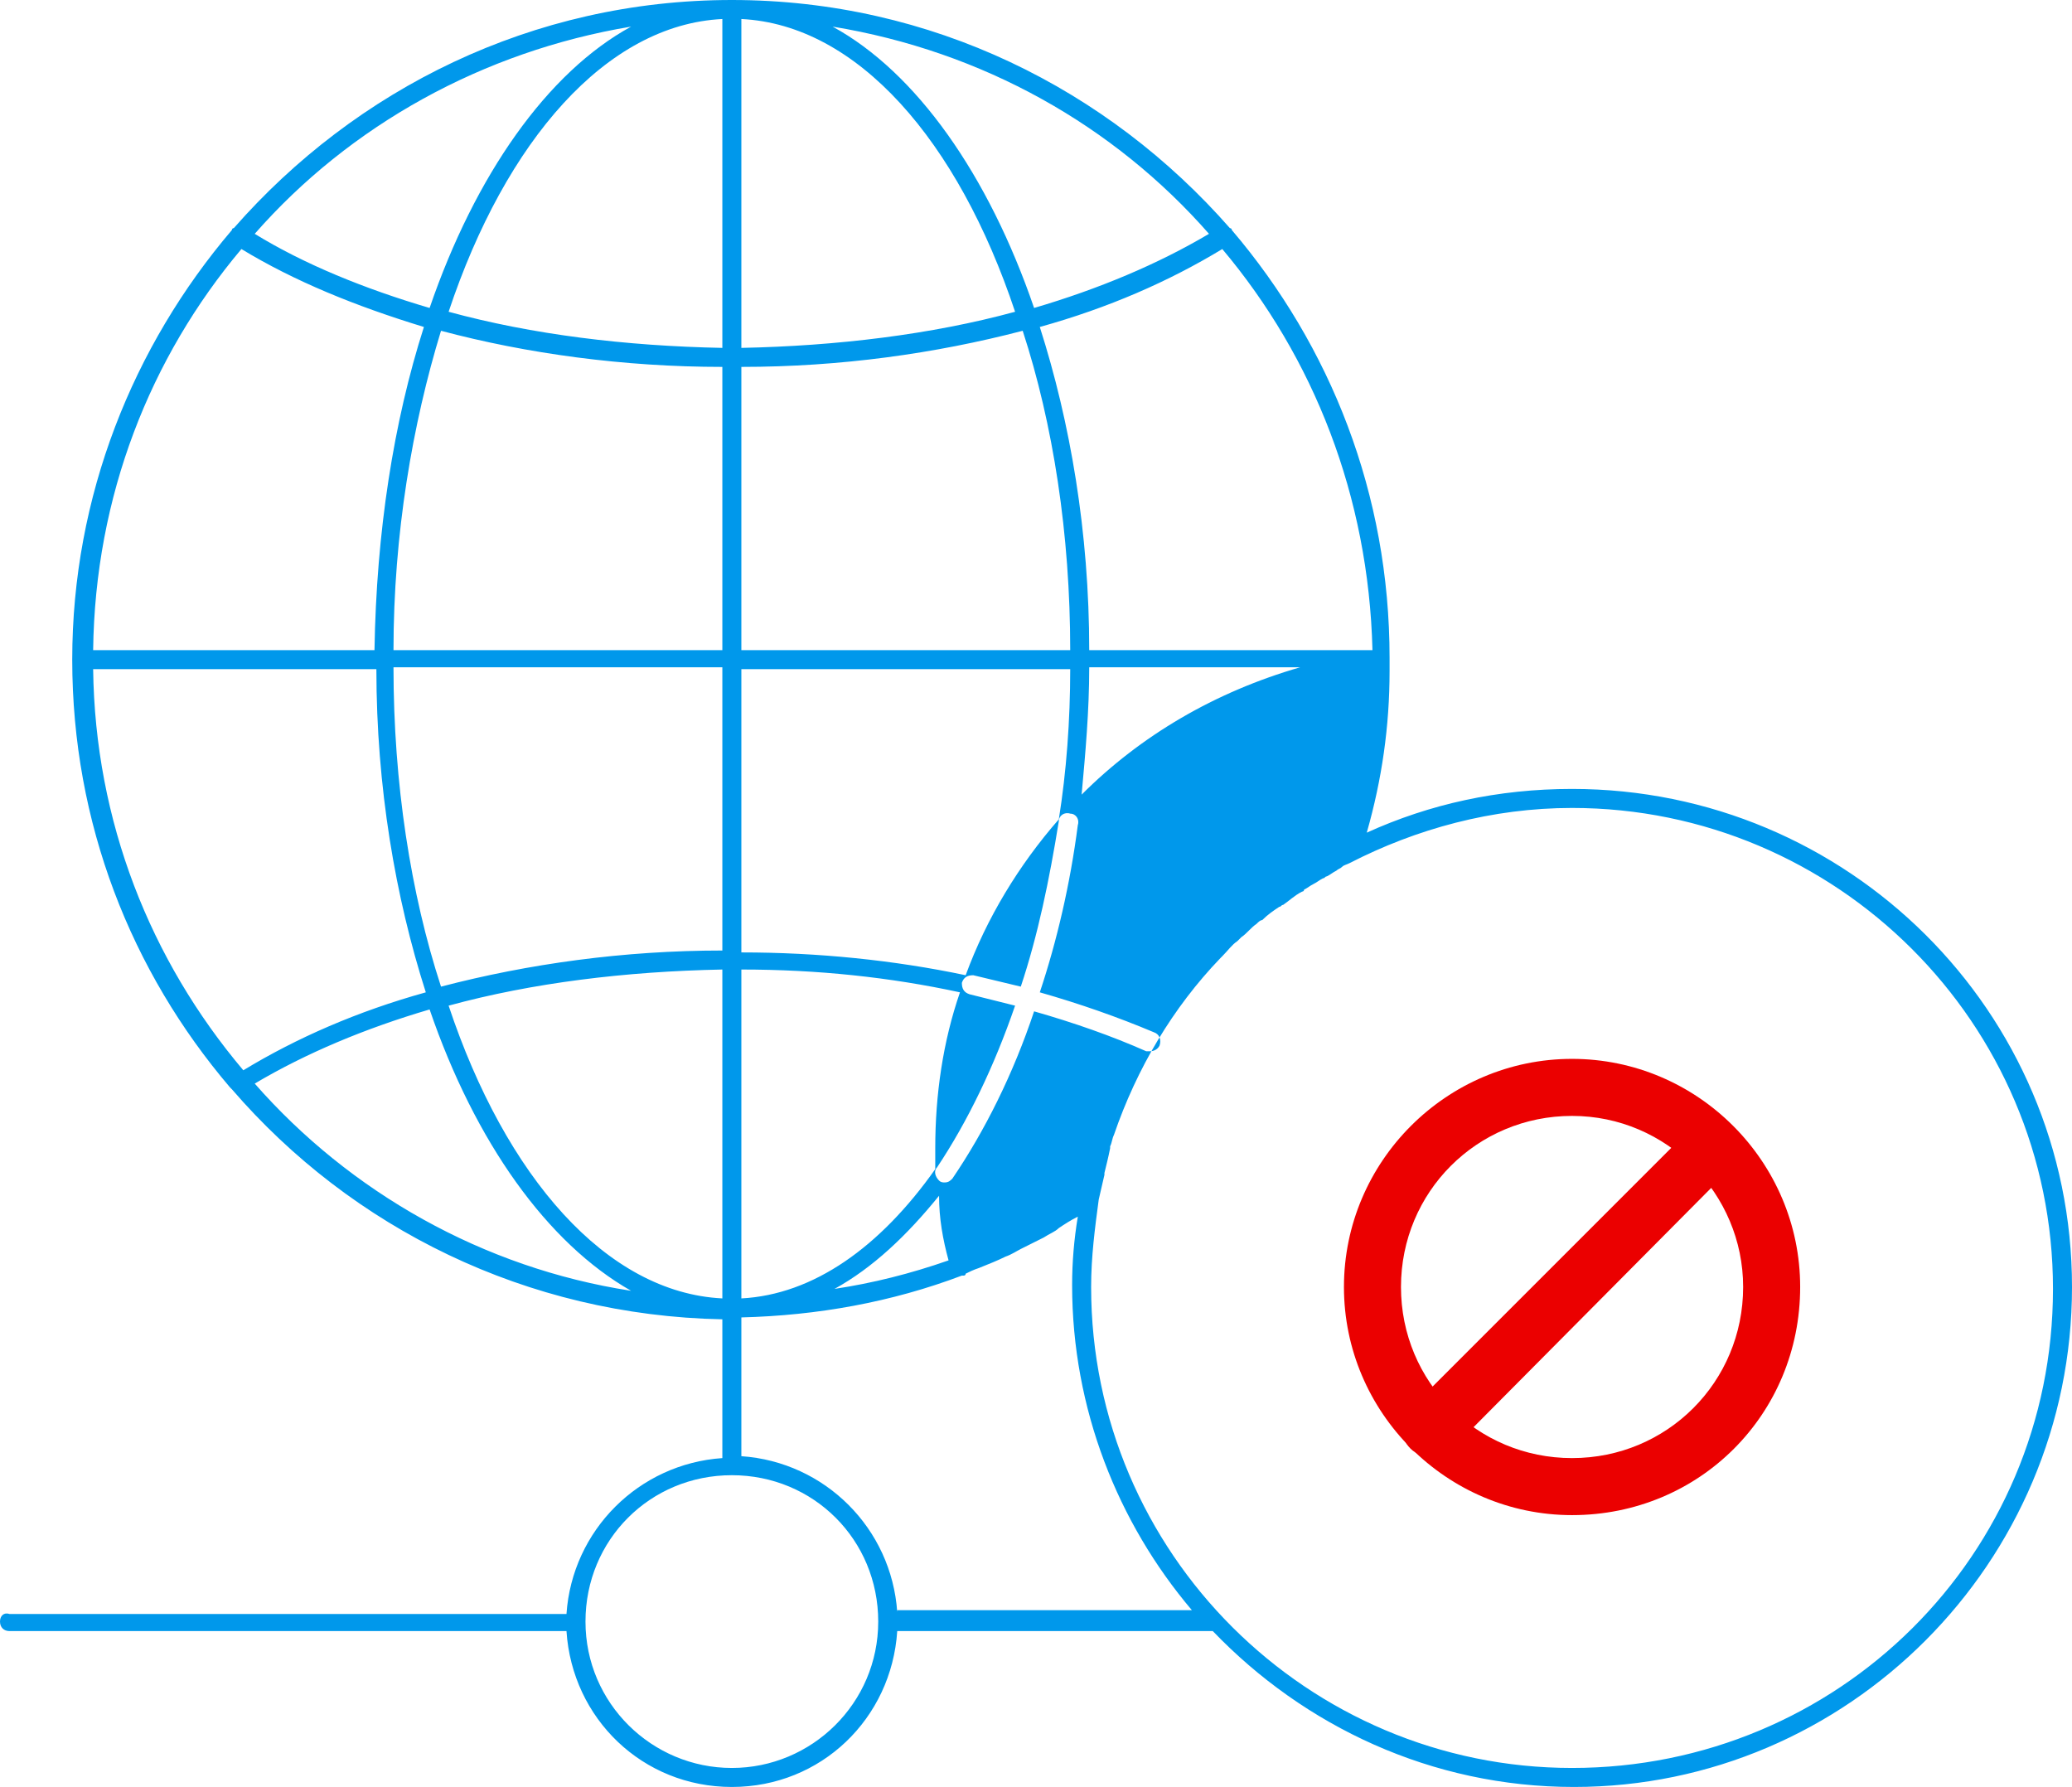<?xml version="1.0" encoding="utf-8"?>
<!-- Generator: Adobe Illustrator 27.8.1, SVG Export Plug-In . SVG Version: 6.00 Build 0)  -->
<svg version="1.2" baseProfile="tiny" id="Layer_1" xmlns="http://www.w3.org/2000/svg" xmlns:xlink="http://www.w3.org/1999/xlink"
	 x="0px" y="0px" viewBox="0 0 109 94" overflow="visible" xml:space="preserve">
<g>
	<path fill="#EB0000" d="M75.3,76.6c-0.4,0-0.8-0.1-1.1-0.4c-0.6-0.6-0.6-1.5,0-2.1l14.8-14.8c0.6-0.6,1.5-0.6,2.1,0s0.6,1.5,0,2.1
		L76.4,76.2C76.1,76.5,75.7,76.6,75.3,76.6z"/>
</g>
<g>
	<path fill="#EB0000" d="M82.7,79.7c-6.6,0-12-5.4-12-12c0-6.6,5.4-12,12-12c6.6,0,12,5.4,12,12C94.7,74.4,89.4,79.7,82.7,79.7z
		 M82.7,58.7c-5,0-9,4-9,9c0,5,4,9,9,9c5,0,9-4,9-9C91.7,62.8,87.7,58.7,82.7,58.7z"/>
</g>
<path fill="#0098EB" d="M82.7,41.5c-3.9,0-7.5,0.8-10.8,2.3c0.8-2.8,1.2-5.6,1.2-8.5c0-0.2,0-0.3,0-0.5c0,0,0,0,0,0
	c0-0.1,0-0.1,0-0.2c0-8.6-3.1-16.4-8.3-22.5c0,0,0,0,0,0c0-0.1-0.1-0.1-0.1-0.1C58.3,4.7,49,0,38.5,0C28,0,18.7,4.7,12.3,12
	c-0.1,0-0.1,0.1-0.1,0.1c0,0,0,0,0,0C7,18.2,3.8,26.1,3.8,34.7c0,8.6,3.1,16.4,8.3,22.5c0,0,0,0,0,0c0,0,0.1,0.1,0.1,0.1
	c6.3,7.3,15.5,11.9,25.8,12.1v7.3c-4.4,0.3-7.9,3.8-8.2,8.2H0.5C0.2,84.8,0,85,0,85.3s0.2,0.5,0.5,0.5h29.3c0.3,4.6,4,8.2,8.7,8.2
	s8.4-3.6,8.7-8.2h16.6c4.8,5,11.5,8.2,19,8.2C97.2,94,109,82.2,109,67.7S97.2,41.5,82.7,41.5z M72.2,34.2H57.3c0-6.2-1-12-2.6-17
	c3.6-1,6.8-2.4,9.6-4.1C69.1,18.8,72,26.1,72.2,34.2z M49.7,62.2c-0.1,0-0.2,0-0.3-0.1c-0.2-0.2-0.3-0.5-0.1-0.7
	c1.6-2.4,3-5.3,4.1-8.5c-0.8-0.2-1.6-0.4-2.4-0.6c-0.3-0.1-0.4-0.3-0.4-0.6c0.1-0.3,0.3-0.4,0.6-0.4c0.8,0.2,1.7,0.4,2.5,0.6
	c0.9-2.7,1.5-5.6,2-8.7c0-0.3,0.3-0.5,0.6-0.4c0.3,0,0.5,0.3,0.4,0.6c-0.4,3.1-1.1,6.1-2,8.8c2.1,0.6,4.1,1.3,6,2.1
	c0.3,0.1,0.4,0.4,0.3,0.7c-0.1,0.2-0.3,0.3-0.5,0.3c-0.1,0-0.1,0-0.2,0c-1.8-0.8-3.8-1.5-5.9-2.1c-1.1,3.3-2.6,6.3-4.3,8.8
	C50,62.1,49.9,62.2,49.7,62.2z M49.9,66.3c-2,0.7-4,1.2-6,1.5c2-1.1,3.8-2.8,5.5-4.9C49.4,64.1,49.6,65.2,49.9,66.3z M56.9,41.8
	c0.2-2.2,0.4-4.4,0.4-6.7h11.1C63.9,36.4,60,38.7,56.9,41.8z M63.6,12.3c-2.7,1.6-5.8,2.9-9.2,3.9C52,9.2,48.2,3.8,43.8,1.4
	C51.7,2.7,58.6,6.6,63.6,12.3z M39,1c6.1,0.3,11.4,6.4,14.4,15.4c-4.4,1.2-9.4,1.8-14.4,1.9V1z M39,19.3c5.2,0,10.2-0.7,14.8-1.9
	c1.6,4.9,2.5,10.7,2.5,16.8H39V19.3z M39,35.2h17.3c0,2.7-0.2,5.4-0.6,7.9c-2.1,2.4-3.8,5.2-4.9,8.2c-3.8-0.8-7.8-1.2-11.8-1.2V35.2
	z M39,51c4,0,7.8,0.4,11.5,1.2c-0.9,2.6-1.3,5.4-1.3,8.2c0,0.4,0,0.7,0,1.1c-2.9,4.1-6.4,6.6-10.2,6.8V51z M20.7,34.2
	c0-6.1,1-11.9,2.5-16.8c4.5,1.2,9.6,1.9,14.8,1.9v14.9H20.7z M38,35.2V50c-5.2,0-10.2,0.7-14.8,1.9c-1.6-4.9-2.5-10.7-2.5-16.8H38z
	 M23.6,16.4C26.6,7.4,31.9,1.3,38,1v17.3C32.9,18.2,28,17.6,23.6,16.4z M33.2,1.4C28.8,3.8,25,9.2,22.6,16.2c-3.4-1-6.6-2.3-9.2-3.9
	C18.4,6.6,25.4,2.7,33.2,1.4z M12.7,13.1c2.8,1.7,6,3,9.6,4.1c-1.6,5-2.5,10.8-2.6,17H4.9C5,26.1,7.9,18.8,12.7,13.1z M4.9,35.2
	h14.9c0,6.2,1,12,2.6,17c-3.6,1-6.8,2.4-9.6,4.1C7.9,50.5,5,43.2,4.9,35.2z M13.4,57c2.7-1.6,5.8-2.9,9.2-3.9
	c2.4,7,6.2,12.3,10.6,14.8C25.4,66.7,18.4,62.7,13.4,57z M23.6,52.9C28,51.7,32.9,51.1,38,51v17.3C31.9,68,26.6,61.9,23.6,52.9z
	 M38.5,93c-4.2,0-7.7-3.4-7.7-7.7s3.4-7.7,7.7-7.7s7.7,3.4,7.7,7.7S42.7,93,38.5,93z M47.2,84.8c-0.3-4.4-3.8-7.9-8.2-8.2v-7.3
	c4-0.1,7.9-0.8,11.6-2.2c0,0,0,0,0.1,0c0,0,0.1,0,0.1-0.1c0.2-0.1,0.4-0.2,0.7-0.3c0.5-0.2,1-0.4,1.4-0.6c0.3-0.1,0.6-0.3,0.8-0.4
	c0.4-0.2,0.8-0.4,1.2-0.6c0.3-0.2,0.6-0.3,0.8-0.5c0.3-0.2,0.6-0.4,1-0.6c-0.2,1.2-0.3,2.4-0.3,3.6c0,6.5,2.4,12.5,6.3,17.1H47.2z
	 M82.7,93c-13.9,0-25.3-11.3-25.3-25.3c0-1.6,0.2-3.1,0.4-4.6c0.1-0.4,0.2-0.9,0.3-1.3c0,0,0,0,0-0.1c0,0,0,0,0,0
	c0.1-0.4,0.2-0.8,0.3-1.3c0,0,0-0.1,0-0.1c0.1-0.2,0.1-0.4,0.2-0.6c1.2-3.5,3.1-6.7,5.6-9.3c0,0,0.1-0.1,0.1-0.1
	c0.3-0.3,0.5-0.6,0.8-0.8c0.1-0.1,0.1-0.1,0.2-0.2c0.3-0.2,0.5-0.5,0.8-0.7c0.1-0.1,0.2-0.2,0.3-0.2c0.3-0.3,0.6-0.5,0.9-0.7
	c0.1,0,0.1-0.1,0.2-0.1c0.3-0.2,0.6-0.5,1-0.7c0,0,0.1,0,0.1-0.1c0.2-0.1,0.3-0.2,0.5-0.3c0.2-0.1,0.3-0.2,0.5-0.3
	c0.1,0,0.1-0.1,0.2-0.1c0.2-0.1,0.3-0.2,0.5-0.3c0.1-0.1,0.2-0.1,0.3-0.2c0.1-0.1,0.2-0.1,0.4-0.2c3.5-1.8,7.5-2.9,11.7-2.9
	c13.9,0,25.3,11.3,25.3,25.3S96.7,93,82.7,93z"/>
</svg>
